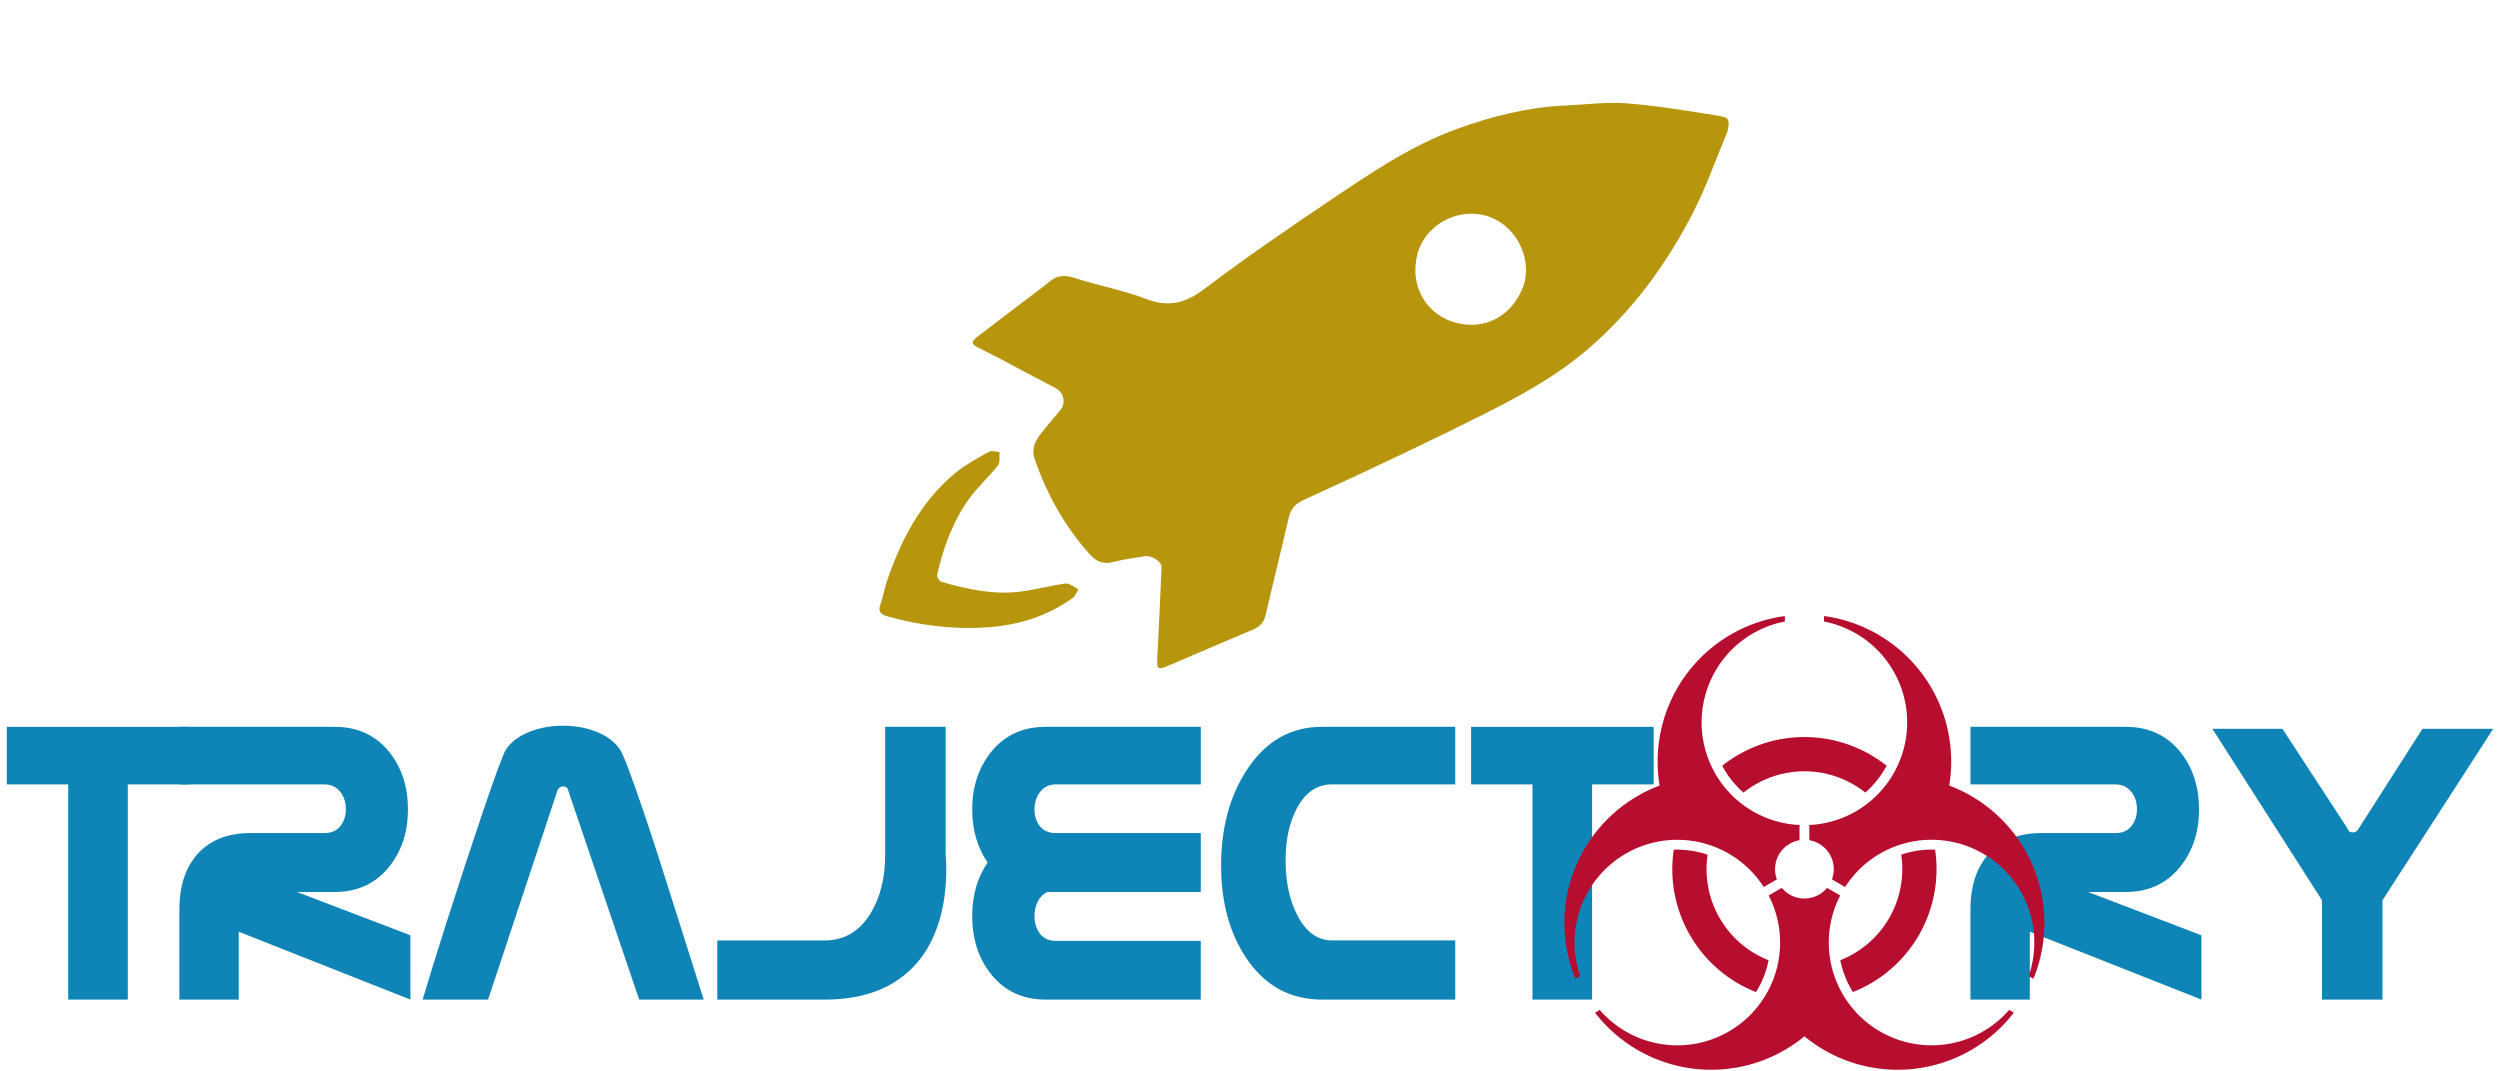 <?xml version="1.0" encoding="UTF-8" standalone="no"?>
<!-- Created with Inkscape (http://www.inkscape.org/) -->

<svg
   xmlns:dc="http://purl.org/dc/elements/1.1/"
   xmlns:cc="http://creativecommons.org/ns#"
   xmlns:rdf="http://www.w3.org/1999/02/22-rdf-syntax-ns#"
   xmlns:svg="http://www.w3.org/2000/svg"
   xmlns="http://www.w3.org/2000/svg"
   xmlns:xlink="http://www.w3.org/1999/xlink"
   xmlns:sodipodi="http://sodipodi.sourceforge.net/DTD/sodipodi-0.dtd"
   xmlns:inkscape="http://www.inkscape.org/namespaces/inkscape"
   width="350"
   height="150"
   id="svg4019"
   version="1.1"
   inkscape:version="0.48.4 r9939"
   sodipodi:docname="game-logo.svg"
   inkscape:export-filename="/home/bjorn/Documents/SpaceJourney/game-logo.png"
   inkscape:export-xdpi="90"
   inkscape:export-ydpi="90">
  <defs
     id="defs4021">
    <path
       inkscape:connector-curvature="0"
       transform="matrix(10,0,0,-10,260,260)"
       id="p"
       d="M 2.812,-1.046 A 3,3 0 0 1 0.5,2.958 V 4.512 A 10.5,10.5 0 0 1 2,25.308 v 0.558 A 15,15 0 0 0 14.797,8.543 15,15 0 0 0 23.401,-11.201 l -0.483,0.279 A 10.5,10.5 0 0 1 4.157,-1.823 z m 3.415,8.871 a 10,10 0 0 1 -12.453,0 9.5,9.5 0 0 0 -2.176,2.742 13.5,13.5 0 0 0 16.804,0 A 10,10 0 0 0 6.226,7.825 z" />
    <path
       inkscape:connector-curvature="0"
       transform="matrix(10,0,0,-10,260,260)"
       id="p-5"
       d="M 2.812,-1.046 A 3,3 0 0 1 0.5,2.958 V 4.512 A 10.5,10.5 0 0 1 2,25.308 v 0.558 A 15,15 0 0 0 14.797,8.543 15,15 0 0 0 23.401,-11.201 l -0.483,0.279 A 10.5,10.5 0 0 1 4.157,-1.823 z m 3.415,8.871 a 10,10 0 0 1 -12.453,0 9.5,9.5 0 0 0 -2.176,2.742 13.5,13.5 0 0 0 16.804,0 A 10,10 0 0 0 6.226,7.825 z" />
  </defs>
  <sodipodi:namedview
     id="base"
     pagecolor="#000c18"
     bordercolor="#666666"
     borderopacity="1.0"
     inkscape:pageopacity="0"
     inkscape:pageshadow="2"
     inkscape:zoom="2"
     inkscape:cx="95.420211"
     inkscape:cy="123.65831"
     inkscape:document-units="px"
     inkscape:current-layer="layer1"
     showgrid="false"
     inkscape:window-width="1625"
     inkscape:window-height="1026"
     inkscape:window-x="55"
     inkscape:window-y="24"
     inkscape:window-maximized="1" />
  <g
     inkscape:label="Layer 1"
     inkscape:groupmode="layer"
     id="layer1"
     transform="translate(0,-902.362)">
    <g
       id="g4993"
       transform="translate(-2.828,71.263)">
      <g
         id="text4027"
         style="font-size:64px;font-style:normal;font-variant:normal;font-weight:bold;font-stretch:normal;text-align:start;line-height:125%;letter-spacing:0px;word-spacing:0px;writing-mode:lr-tb;text-anchor:start;fill:#0e84b7;fill-opacity:1;stroke:none;font-family:Nasa;-inkscape-font-specification:Nasa">
        <path
           id="path4768"
           d="m 29.344,940.916 -8.625,0 0,30.125 -8.344,0 0,-30.125 -8.594,0 0,-8.062 25.562,0 0,8.062"
           inkscape:connector-curvature="0" />
        <path
           id="path4770"
           d="m 60.282,971.041 -24.031,-9.5 0,9.5 -8.312,0 0,-12.656 c -2e-6,-3.042 0.75,-5.5 2.25,-7.375 1.75,-2.187 4.323,-3.281 7.719,-3.281 l 10.344,0 c 0.958,2e-5 1.698,-0.323 2.219,-0.969 0.521,-0.667 0.781,-1.448 0.781,-2.344 -2.5e-5,-0.958 -0.25,-1.76 -0.75,-2.406 -0.563,-0.729 -1.313,-1.094 -2.25,-1.094 l -20.312,0 0,-8.062 21.719,0 c 3.25,4e-5 5.823,1.198 7.719,3.594 1.708,2.167 2.562,4.823 2.562,7.969 -3.4e-5,3.125 -0.854,5.771 -2.562,7.938 -1.896,2.417 -4.469,3.625 -7.719,3.625 l -5.25,0 15.875,6.062 0,9"
           inkscape:connector-curvature="0" />
        <path
           id="path4772"
           d="m 101.344,971.041 -9.031,0 -9.969,-29.375 c -0.063,-0.312 -0.281,-0.469 -0.656,-0.469 -0.354,3e-5 -0.615,0.156 -0.781,0.469 l -9.75,29.375 -9.156,0 c 0.521,-1.812 1.635,-5.417 3.344,-10.812 1.729,-5.396 3.406,-10.5 5.031,-15.312 1.812,-5.354 2.917,-8.333 3.312,-8.938 0.75,-1.062 1.844,-1.875 3.281,-2.438 1.437,-0.562 3,-0.844 4.688,-0.844 1.687,4e-5 3.24,0.281 4.656,0.844 1.437,0.563 2.531,1.375 3.281,2.438 0.458,0.625 1.583,3.583 3.375,8.875 1.104,3.25 2.75,8.354 4.938,15.312 1.333,4.229 2.479,7.854 3.437,10.875"
           inkscape:connector-curvature="0" />
        <path
           id="path4774"
           d="m 135.219,950.791 c 0.021,0.208 0.042,0.51 0.062,0.906 0.021,0.375 0.031,0.698 0.031,0.969 -3e-5,2.563 -0.292,4.885 -0.875,6.969 -0.896,3.229 -2.458,5.802 -4.688,7.719 -2.854,2.458 -6.677,3.688 -11.469,3.688 l -15.031,0 0,-8.281 15.031,0 c 2.75,1e-5 4.896,-1.271 6.438,-3.812 1.354,-2.229 2.031,-4.948 2.031,-8.156 l 0,-17.938 8.469,0 0,17.938"
           inkscape:connector-curvature="0" />
        <path
           id="path4776"
           d="m 170.938,971.041 -21.719,0 c -3.25,0 -5.823,-1.219 -7.719,-3.656 -1.708,-2.187 -2.562,-4.875 -2.562,-8.062 0,-2.875 0.719,-5.365 2.156,-7.469 -1.438,-2.104 -2.156,-4.573 -2.156,-7.406 0,-3.125 0.854,-5.781 2.562,-7.969 1.896,-2.417 4.469,-3.625 7.719,-3.625 l 21.719,0 0,8.062 -20.312,0 c -0.917,3e-5 -1.646,0.354 -2.188,1.062 -0.521,0.688 -0.781,1.5 -0.781,2.438 -1e-5,0.917 0.25,1.698 0.75,2.344 0.521,0.646 1.26,0.969 2.219,0.969 l 20.312,0 0,8.031 0,0.219 -21.469,0 c -0.563,0.25 -1.01,0.688 -1.344,1.312 -0.313,0.625 -0.469,1.313 -0.469,2.062 -1e-5,0.938 0.25,1.75 0.75,2.438 0.521,0.688 1.26,1.031 2.219,1.031 l 20.312,0 0,8.219"
           inkscape:connector-curvature="0" />
        <path
           id="path4778"
           d="m 206.563,971.041 -18.656,0 c -4.479,0 -8.021,-1.948 -10.625,-5.844 -2.333,-3.5 -3.5,-7.812 -3.5,-12.938 0,-5.208 1.188,-9.646 3.562,-13.312 2.625,-4.062 6.146,-6.094 10.562,-6.094 l 18.656,0 0,8.062 -17.25,0 c -2.083,3e-5 -3.719,1.104 -4.906,3.312 -1.063,1.979 -1.594,4.427 -1.594,7.344 -1e-5,3 0.552,5.563 1.656,7.688 1.208,2.333 2.823,3.5 4.844,3.5 l 17.25,0 0,8.281"
           inkscape:connector-curvature="0" />
        <path
           id="path4780"
           d="m 234.344,940.916 -8.625,0 0,30.125 -8.344,0 0,-30.125 -8.594,0 0,-8.062 25.562,0 0,8.062"
           inkscape:connector-curvature="0" />
        <path
           id="path4784"
           d="m 311.032,971.041 -24.031,-9.5 0,9.5 -8.312,0 0,-12.656 c 0,-3.042 0.75,-5.5 2.25,-7.375 1.75,-2.187 4.323,-3.281 7.719,-3.281 l 10.344,0 c 0.958,2e-5 1.698,-0.323 2.219,-0.969 0.521,-0.667 0.781,-1.448 0.781,-2.344 -2e-5,-0.958 -0.25,-1.76 -0.75,-2.406 -0.563,-0.729 -1.313,-1.094 -2.25,-1.094 l -20.312,0 0,-8.062 21.719,0 c 3.25,4e-5 5.823,1.198 7.719,3.594 1.708,2.167 2.562,4.823 2.562,7.969 -3e-5,3.125 -0.854,5.771 -2.562,7.938 -1.896,2.417 -4.469,3.625 -7.719,3.625 l -5.25,0 15.875,6.062 0,9"
           inkscape:connector-curvature="0" />
        <path
           id="path4786"
           d="m 351.875,933.135 -15.5,24 0,13.906 -8.469,0 0,-13.906 -15.344,-24 9.812,0 9.156,14.031 c 0.062,0.313 0.281,0.469 0.656,0.469 0.375,2e-5 0.646,-0.156 0.812,-0.469 l 8.969,-14.031 9.906,0 m -23.969,37.906 0,0"
           inkscape:connector-curvature="0" />
      </g>
      <g
         transform="matrix(0.137,0,0,0.137,219.827,917.162)"
         id="biohazard"
         style="fill:#b70e2f;fill-opacity:1;stroke-width:6.667;stroke-miterlimit:4;stroke-dasharray:none">
        <use
           style="fill:#b70e2f;fill-opacity:1"
           height="1"
           width="1"
           y="0"
           x="0"
           id="use3341"
           xlink:href="#p-5" />
        <use
           style="fill:#b70e2f;fill-opacity:1"
           height="1"
           width="1"
           y="0"
           x="0"
           id="use3343"
           transform="matrix(-0.5,0.866,-0.866,-0.5,615.167,164.833)"
           xlink:href="#p-5" />
        <use
           style="fill:#b70e2f;fill-opacity:1"
           height="1"
           width="1"
           y="0"
           x="0"
           id="use3345"
           transform="matrix(-0.5,-0.866,0.866,-0.5,164.833,615.167)"
           xlink:href="#p-5" />
      </g>
    </g>
    <g
       id="g4983"
       transform="matrix(0.966,0.259,-0.259,0.966,153.906,863.098)"
       style="fill:#b7960e;fill-opacity:1">
      <g
         id="g4989"
         transform="translate(1,30)"
         style="fill:#b7960e;fill-opacity:1">
        <path
           inkscape:connector-curvature="0"
           d="m 98.863,2.993 c -0.563,4.111 -0.867,8.277 -1.747,12.315 -1.735,7.969 -4.688,15.498 -9.331,22.246 -3.213,4.672 -7.294,8.582 -11.509,12.335 -3.185,2.837 -6.407,5.634 -9.653,8.401 -3.878,3.308 -7.782,6.588 -11.717,9.829 -0.946,0.784 -1.409,1.623 -1.365,2.886 0.173,4.67 0.237,9.348 0.408,14.021 0.037,1.095 -0.353,1.804 -1.19,2.452 -3.399,2.627 -6.765,5.305 -10.146,7.959 -1.246,0.98 -1.434,0.872 -1.758,-0.668 -0.871,-4.137 -1.794,-8.26 -2.709,-12.387 -0.172,-0.779 -1.766,-1.321 -2.642,-0.915 -1.387,0.642 -2.817,1.2 -4.134,1.961 -1.24,0.716 -2.356,0.476 -3.389,-0.201 C 23.622,80.378 20.049,76.726 17.117,72.405 15.848,70.535 16.875,69 17.56,67.383 c 0.384,-0.91 0.834,-1.79 1.238,-2.691 C 19.288,63.601 18.547,62.256 17.392,62 14.339,61.323 11.296,60.604 8.249,59.911 7.322,59.7 6.389,59.529 5.46,59.326 4.267,59.066 4.171,58.812 4.958,57.777 c 1.63,-2.14 3.288,-4.257 4.931,-6.386 0.938,-1.214 1.903,-2.409 2.803,-3.652 0.843,-1.165 1.884,-1.418 3.306,-1.34 3.43,0.186 6.896,-0.12 10.297,0.244 3.357,0.359 5.498,-0.832 7.539,-3.456 4.308,-5.537 8.871,-10.881 13.477,-16.172 4.593,-5.274 9.134,-10.625 14.937,-14.666 4.255,-2.96 8.737,-5.464 13.693,-7.038 2.768,-0.878 5.489,-2.017 8.324,-2.546 4.169,-0.779 8.414,-1.168 12.639,-1.622 1.743,-0.188 1.874,0.054 1.959,1.85 m -21.966,27.91 c 0.032,-4.145 -3.563,-7.81 -7.684,-7.834 -4.228,-0.025 -7.889,3.551 -7.825,7.734 0.072,4.715 3.55,7.797 7.572,7.828 4.769,0.036 7.697,-3.475 7.937,-7.728"
           id="path4969"
           style="fill:#b7960e;fill-opacity:1" />
        <path
           inkscape:connector-curvature="0"
           d="m 1.489,94.608 c 0.372,-6.044 1.562,-12.272 5.445,-17.641 1.051,-1.452 2.395,-2.7 3.688,-3.957 0.308,-0.3 0.951,-0.248 1.439,-0.358 0.108,0.62 0.485,1.356 0.276,1.84 -0.843,1.974 -2.047,3.801 -2.78,5.809 -1.319,3.618 -1.629,7.427 -1.484,11.262 0.013,0.272 0.551,0.749 0.85,0.752 3.753,0.058 7.504,-0.1 11.036,-1.551 1.976,-0.812 3.837,-1.914 5.813,-2.724 0.514,-0.208 1.273,0.193 1.919,0.317 -0.136,0.459 -0.149,1.022 -0.43,1.363 -2.78,3.382 -6.31,5.634 -10.434,7.057 -4.547,1.571 -9.2,2.217 -13.988,2.158 C 1.801,98.921 1.395,98.601 1.476,97.555 1.542,96.718 1.489,95.87 1.489,94.608"
           id="path4971"
           style="fill:#b7960e;fill-opacity:1" />
      </g>
    </g>
  </g>
</svg>
